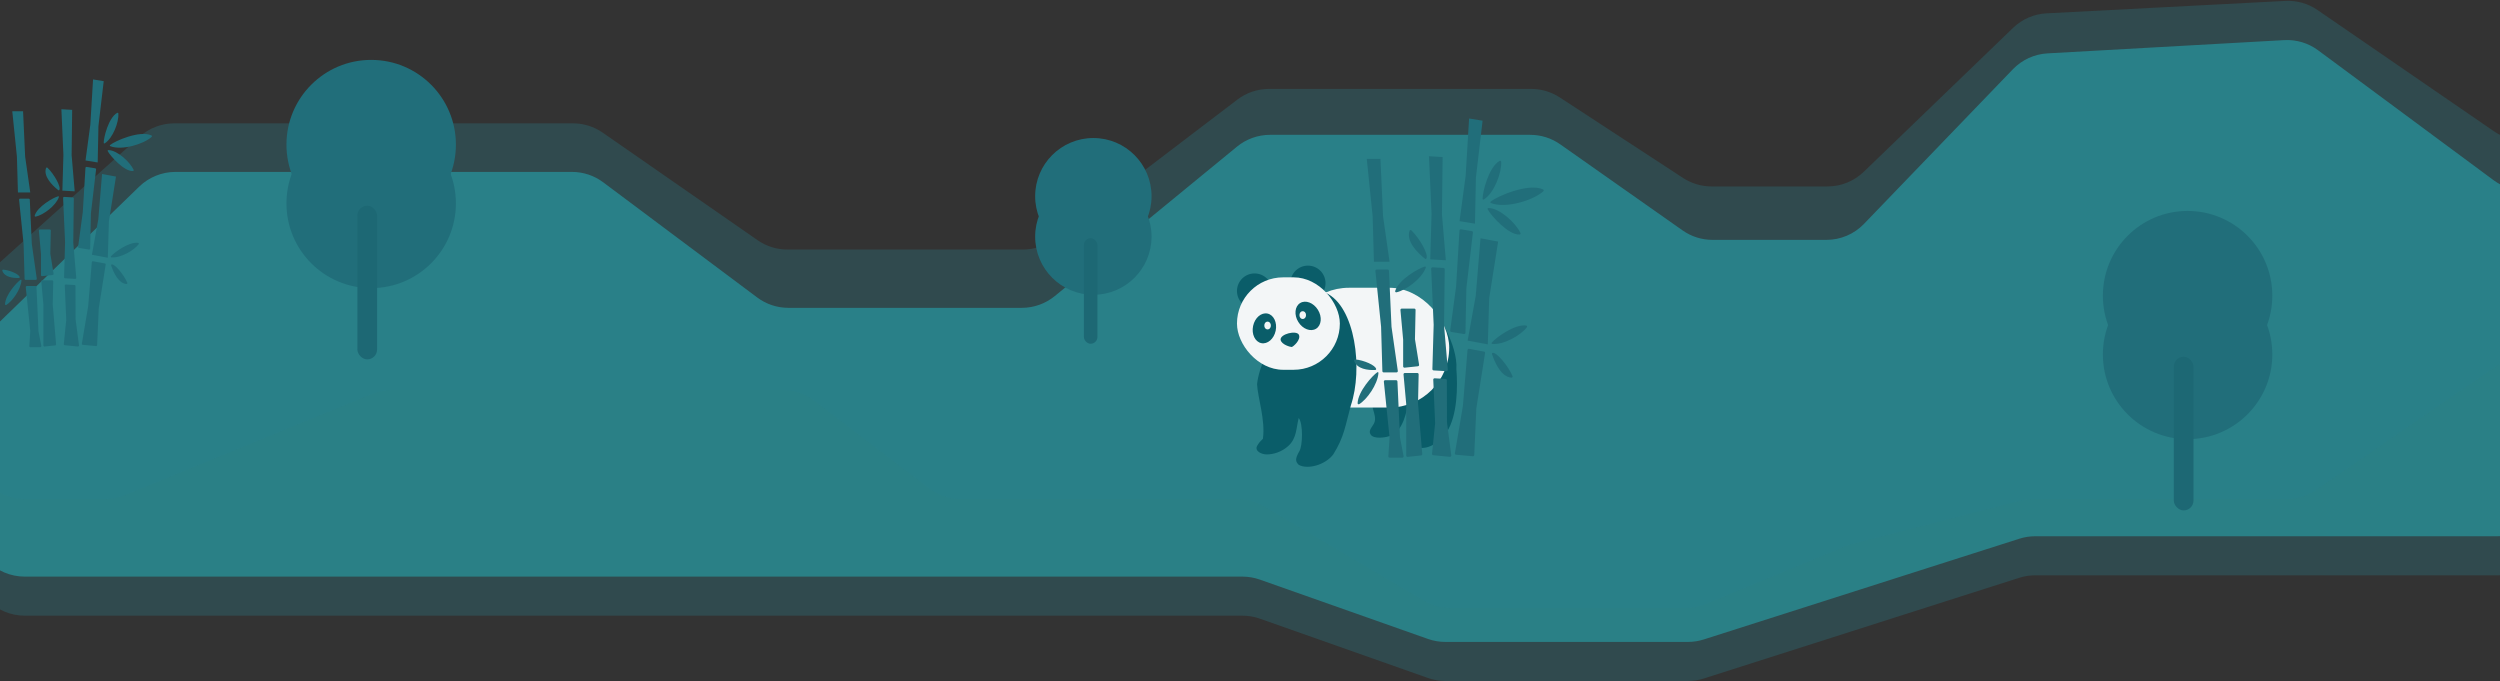 <svg width="1920" height="523" fill="none" xmlns="http://www.w3.org/2000/svg"><rect width="100%" height="100%" fill="#333333" stroke="none"/><path d="M106.95 173.296L-8.834 285.477C-16.61 293.011-21 303.376-21 314.204V432.84c0 22.091 17.909 40 40 40h935.221c4.536 0 9.039.771 13.316 2.281l129.153 45.597c4.28 1.51 8.78 2.282 13.31 2.282h186.33c4.13 0 8.23-.639 12.16-1.894l242.37-77.372c3.94-1.255 8.04-1.894 12.17-1.894H1919.32c14.07 0 27.1-7.392 34.32-19.467l33.69-56.309c3.71-6.206 5.67-13.303 5.67-20.534V216.259c0-22.091-17.91-40-40-40h-14.1c-8.57 0-16.92-2.752-23.81-7.851l-134.81-99.811c-7.5-5.556-16.71-8.311-26.04-7.789l-181.76 10.178c-10.08.564-19.57 4.919-26.58 12.191L1431.51 201.968c-7.54 7.83-17.94 12.254-28.81 12.254h-87.48c-8.24 0-16.28-2.545-23.02-7.286l-93.95-66.098c-6.73-4.742-14.77-7.286-23.01-7.286H975.378c-9.249 0-18.212 3.205-25.364 9.07L810.117 257.349c-7.151 5.865-16.115 9.071-25.364 9.071H605.477c-8.637 0-17.041-2.795-23.957-7.968l-118.277-88.461c-6.916-5.172-15.321-7.967-23.957-7.967H134.784c-10.39 0-20.372 4.042-27.834 11.272z" fill="#2A808D" fill-opacity=".3"/><path d="M106.95 143.296L-8.834 255.477C-16.61 263.011-21 273.376-21 284.204V402.84c0 22.091 17.909 40 40 40h935.221c4.536 0 9.039.771 13.316 2.281l129.153 45.597c4.28 1.51 8.78 2.282 13.31 2.282h186.33c4.13 0 8.23-.639 12.16-1.894l242.37-77.372c3.94-1.255 8.04-1.894 12.17-1.894h354.74c13.82 0 26.67-7.14 33.97-18.883l35.23-56.679c3.94-6.338 6.03-13.653 6.03-21.117V186.259c0-22.091-17.91-40-40-40h-14.1c-8.57 0-16.92-2.752-23.81-7.851l-134.81-99.811c-7.5-5.556-16.71-8.311-26.04-7.789l-181.76 10.178c-10.08.564-19.57 4.919-26.58 12.191L1431.51 171.968c-7.54 7.83-17.94 12.254-28.81 12.254h-87.48c-8.24 0-16.28-2.545-23.02-7.286l-93.95-66.098c-6.73-4.742-14.77-7.286-23.01-7.286H975.378c-9.249 0-18.212 3.205-25.364 9.07L810.117 227.349c-7.151 5.865-16.115 9.071-25.364 9.071H605.477c-8.637 0-17.041-2.795-23.957-7.968l-118.277-88.461c-6.916-5.172-15.321-7.967-23.957-7.967H134.784c-10.39 0-20.372 4.042-27.834 11.272z" fill="#2A8086"/><path d="M107.177 104.983L-7.751 208.365C-16.184 215.951-21 226.761-21 238.104v105.188c0 22.092 17.909 40 40 40h61.8c5.199 0 10.348-1.013 15.16-2.984l189.819-77.739c4.811-1.97 9.961-2.984 15.16-2.984h300.148c8.77 0 17.297 2.882 24.268 8.203l88.178 67.301c6.971 5.321 15.498 8.203 24.268 8.203h212.367c7.141 0 14.152 1.912 20.305 5.537l123.278 72.634c6.16 3.625 13.17 5.537 20.31 5.537h180.55c5.25 0 10.44-1.032 15.29-3.038l109.81-45.424 132.19-33.986c3.25-.836 6.6-1.26 9.96-1.26h194.39c8.09 0 15.99-2.453 22.65-7.036l136.56-93.866c6.67-4.583 14.57-7.036 22.66-7.036H1953c22.09 0 40-17.909 40-40v-87.415c0-22.092-17.91-40-40-40h-14.88c-8.09 0-15.99-2.454-22.66-7.037L1779.85 7.687c-7.25-4.985-15.94-7.439-24.73-6.982L1571.73 10.238c-9.63.5-18.75 4.46-25.69 11.15L1431.33 131.98c-7.46 7.188-17.41 11.204-27.76 11.204h-89.11c-7.77 0-15.37-2.263-21.87-6.512l-94.72-61.873c-6.51-4.249-14.11-6.511-21.88-6.511H974.569c-8.754 0-17.267 2.872-24.232 8.175L809.794 183.471c-6.965 5.303-15.478 8.175-24.232 8.175H604.699c-8.155 0-16.116-2.493-22.814-7.144l-119.007-82.636c-6.699-4.652-14.659-7.144-22.815-7.144H133.928c-9.878 0-19.407 3.655-26.751 10.261z" fill="#2A808D" fill-opacity=".3"/><path d="M17.722 85.471H9.433l3.552 34.732.789 27.629h9.473l-3.947-27.629-1.579-34.732zM22.098 152.568h-6.66c-.468 0-.833.404-.785.87l3.463 33.863.767 26.861c.012.427.362.767.789.767h7.795c.48 0 .849-.426.781-.901l-3.818-26.727-1.544-33.98c-.019-.421-.366-.753-.788-.753zM38.229 176.249h-7.597c-.464 0-.828.399-.786.861l1.637 17.968v16.21c0 .469.407.835.873.785l8.095-.865c.45-.048.768-.464.695-.911l-2.494-15.426c-.008-.048-.011-.095-.01-.143l.376-17.673c.009-.442-.347-.806-.789-.806zM27.229 219.665h-6.66c-.468 0-.833.404-.785.87l3.457 33.797c.004.044.005.088.002.131l-.731 11.33c-.029.455.332.84.788.84h7.674c.496 0 .869-.452.775-.939l-2.175-11.24c-.007-.037-.012-.076-.014-.114l-1.542-33.921c-.019-.422-.366-.754-.789-.754zM4.855 234.18c4.593-2.739 11.175-11.915 11.655-18.858.03-.435-.32-.707-.684-.468-2.865 1.879-11.715 11.653-11.951 18.748-.018.53.525.849.98.578zM1.791 207.966c1.69 4.898 8.225 5.71 12.777 5.51.294-.013.58-.199.565-.494-.118-2.312-7.67-5.51-12.632-5.906-.497-.04-.873.419-.71.89zM27.434 166.378c5.727-1.23 15.462-8.305 17.759-14.956.142-.412-.123-.782-.545-.673-3.521.908-15.982 7.932-17.988 14.809-.143.491.274.928.774.82zM106.489 187.537c-3.454 4.731-13.877 10.745-20.888 10.138-.434-.038-.664-.431-.393-.772 2.262-2.847 13.749-11.371 20.847-10.407.506.069.736.628.434 1.041zM116.463 105.145c-6.16 5.538-22.741 10.603-31.708 7.145-.407-.156-.543-.606-.214-.892 3.509-3.045 22.868-11.569 31.762-7.388.453.213.532.8.16 1.135zM90.925 87.262c.405 6.479-4.2 18.83-10.458 22.815-.368.234-.799.069-.811-.366-.108-3.896 3.686-19.328 10.289-22.998.437-.243.949.05.98.55zM102.619 130.392c-2.956-6.248-12.716-15.072-19.381-15.117-.436-.003-.716.377-.517.765 1.844 3.61 12.635 15.809 19.378 15.305.471-.035.723-.526.521-.953zM55.423 84.367l-8.275-.475 1.555 34.879-.796 27.628 9.457.543-2.356-27.809.416-34.766zM79.647 62.339L71.468 61l-2.107 34.85-3.685 27.393 9.348 1.531.569-27.903 4.054-34.531zM89.069 135.619l-10.688-1.996-2.88 34.82-4.917 27.207 12.214 2.282.845-27.968 5.425-34.345zM55.945 151.605l-6.649-.382c-.467-.027-.855.356-.834.823l1.516 34.006-.774 26.861c-.012.427.317.787.744.811l7.782.447c.48.028.872-.376.832-.854l-2.279-26.903.407-34.011c.005-.422-.323-.774-.744-.798zM73.124 129.262l-6.572-1.076c-.462-.076-.887.264-.915.731l-2.054 33.978-3.583 26.632c-.057.424.233.815.655.884l7.693 1.26c.474.078.907-.283.917-.763l.551-26.993 3.966-33.782c.049-.419-.24-.803-.656-.871zM80.542 202.332l-9.069-1.695c-.469-.087-.922.256-.961.73l-2.806 33.925-4.851 28.674c-.075.444.239.848.689.889l10.164.912c.459.042.868-.313.888-.769l1.254-28.185 5.309-33.611c.065-.412-.205-.794-.615-.87zM57.231 218.887l-6.661-.383c-.467-.027-.854.355-.834.822l1.137 26.331c.002.038.001.077-.003.115l-1.887 18.494c-.044.435.273.823.708.866l10.113.99c.505.049.925-.384.86-.888l-2.617-20.052-.071-25.509c-.001-.418-.327-.762-.744-.786zM35.35 129.094c-2.083 6.183 4.382 12.989 9.373 16.925.226.179.551.231.742.014 1.859-2.114-3.941-12.373-8.971-17.2-.373-.358-.978-.23-1.143.261zM97.134 218.119c-5.987-.417-9.905-8.51-11.794-14.311-.088-.271-.026-.595.244-.685 2.444-.82 9.535 7.871 12.206 14.025.209.481-.133 1.008-.656.971zM40.091 215.291h-7.597c-.464 0-.828.399-.786.861l1.637 17.967v31.241c0 .469.407.835.873.785l8.155-.871c.427-.046.739-.424.703-.852l-2.574-30.581.378-17.744c.009-.442-.347-.806-.789-.806z" fill="#216E7A"/><path d="M1118.51 283.5c1.24-18.343-15.09-45.506-20.5-46.5 0 0-30 46.5-44 74.5.44 4.344 2.26 6.642 2 11-.27 4.5-5.66 7.041-3.5 11 2.36 4.342 12.5 2 12.5 2 14-2.5 15-23 16.5-23.5 2.5 3.5 5.14 14.5 4 18.5-1 3.5-4.14 5.232-3 8.5 1.26 3.637 5 5 8.5 5 8.5.5 15.5-6 20-12 8.5-13 8.5-35.5 7.5-48.5z" fill="#0A5D69"/><rect x="990" y="221" width="123" height="92" rx="46" fill="#F3F6F7"/><path d="M1037.42 311.5c9.5-28 3.5-76-19-86.5-8.33.336-20.996 8-20.996 8s-28.975 34.921-32 62c.5 10.5 6.501 27.5 4.5 42-2.5 2.39-3 3-4.5 5.5-2 4 3.5 6.5 7.5 6.5 5 0 11.376-1.841 16.5-6.5 6.629-6.027 6-14 8-21.5 3.496 4.5 2.996 21.5.5 25.5-3.5 6-3 8-.5 10.5 6.996 3.833 20.496 0 26.496-8 8.5-13.5 9.22-22 13.5-37.5z" fill="#0A5D69"/><circle cx="963.5" cy="223.5" r="13.5" fill="#0A5D69"/><circle cx="1004.5" cy="217.5" r="13.5" fill="#0A5D69"/><rect x="950" y="213" width="79" height="71" rx="35.5" fill="#F3F6F7"/><ellipse cx="1004.63" cy="242.602" rx="8.859" ry="11.603" transform="rotate(-31.876 1004.63 242.602)" fill="#0A5D69"/><ellipse rx="8.859" ry="11.603" transform="matrix(-.979 -.205 -.205 .979 971.05 252.173)" fill="#0A5D69"/><path d="M983.5 261c.733 3.72 7.5 5.5 8.5 5.5.999 0 7.484-5.611 5.5-9.5-2-3.5-14.5-.5-14 4z" fill="#0A5D69"/><ellipse cx="973.5" cy="250" rx="2.5" ry="3" fill="#F3F6F7"/><ellipse cx="1000.5" cy="242" rx="2.5" ry="3" fill="#F3F6F7"/><path d="M1060.18 122h-10.5l4.5 44 1 35h12l-5-35-2-44zM1065.73 207h-8.44c-.59 0-1.05.512-.99 1.102l4.38 42.898.98 34.029c.01.541.45.971 1 .971h9.87c.61 0 1.08-.539.99-1.141L1068.68 251l-1.95-43.045c-.03-.534-.47-.955-1-.955zM1086.16 237h-9.62c-.59 0-1.05.505-1 1.091l2.08 22.761v20.535c0 .595.51 1.058 1.1.995l10.26-1.096c.57-.061.97-.588.88-1.154l-3.16-19.542c-.01-.06-.02-.12-.01-.181l.47-22.388c.01-.56-.44-1.021-1-1.021zM1072.23 292h-8.44c-.59 0-1.05.512-.99 1.102l4.37 42.815c.01.055.01.111.01.166l-.93 14.353c-.04.576.42 1.064 1 1.064h9.72c.63 0 1.1-.573.98-1.19l-2.75-14.238c-.01-.048-.02-.096-.02-.145l-1.95-42.972c-.03-.534-.47-.955-1-.955zM1043.88 310.387c5.82-3.469 14.16-15.093 14.77-23.889.04-.551-.41-.896-.87-.593-3.63 2.381-14.84 14.762-15.14 23.751-.02.671.67 1.075 1.24.731zM1040 277.18c2.14 6.205 10.42 7.233 16.19 6.979.37-.016.73-.252.71-.625-.15-2.93-9.71-6.981-16-7.482-.63-.051-1.1.531-.9 1.128zM1072.49 224.495c7.25-1.559 19.58-10.521 22.49-18.946.18-.522-.15-.991-.69-.853-4.46 1.15-20.24 10.049-22.78 18.76-.19.622.34 1.175.98 1.039zM1172.64 251.3c-4.38 5.993-17.58 13.612-26.47 12.842-.55-.047-.84-.545-.49-.977 2.86-3.607 17.41-14.406 26.41-13.184.64.087.93.796.55 1.319zM1185.27 146.924c-7.8 7.015-28.81 13.431-40.17 9.052-.51-.199-.69-.769-.27-1.131 4.45-3.858 28.97-14.656 40.24-9.359.57.27.67 1.014.2 1.438zM1152.92 124.27c.51 8.207-5.32 23.854-13.25 28.902-.47.297-1.01.088-1.03-.464-.13-4.936 4.67-24.485 13.04-29.135.55-.308 1.2.064 1.24.697zM1167.73 178.907c-3.74-7.915-16.11-19.093-24.55-19.15-.55-.004-.91.477-.66.969 2.34 4.574 16.01 20.027 24.55 19.388.6-.044.92-.666.66-1.207zM1107.94 120.602l-10.48-.602 1.97 44.186-1.01 34.999 11.98.689-2.98-35.23.52-44.042zM1138.63 92.697L1128.27 91l-2.67 44.149-4.67 34.702 11.84 1.939.73-35.348 5.13-43.745zM1150.57 185.529L1137.03 183l-3.65 44.111-6.23 34.466 15.48 2.891 1.07-35.43 6.87-43.509zM1108.61 205.78l-8.43-.484c-.59-.034-1.08.451-1.05 1.043l1.92 43.08-.98 34.028c-.02.541.4.996.94 1.027l9.86.566c.6.035 1.1-.476 1.05-1.082l-2.89-34.081.52-43.086c0-.535-.41-.98-.94-1.011zM1130.37 177.476l-8.33-1.364c-.58-.095-1.12.335-1.16.927l-2.6 43.043-4.54 33.739c-.07.536.3 1.032.83 1.12l9.75 1.596c.6.098 1.14-.358 1.16-.967l.69-34.195 5.03-42.796c.06-.531-.3-1.017-.83-1.103zM1139.77 270.042l-11.49-2.147c-.6-.111-1.17.324-1.22.924l-3.56 42.977-6.14 36.325c-.1.562.3 1.075.87 1.126l12.88 1.156c.58.052 1.1-.396 1.12-.975l1.59-35.705 6.72-42.579c.09-.522-.25-1.005-.77-1.102zM1110.23 291.014l-8.43-.485c-.59-.034-1.09.45-1.06 1.042l1.44 33.357v.144l-2.39 23.429c-.06.551.34 1.043.89 1.097l12.81 1.254c.64.063 1.18-.486 1.09-1.124l-3.31-25.403-.09-32.316c0-.529-.42-.965-.95-.995zM1082.52 177.262c-2.64 7.834 5.55 16.456 11.87 21.442.29.226.7.292.94.018 2.35-2.679-4.99-15.675-11.37-21.79-.47-.454-1.24-.291-1.44.33zM1160.78 290.041c-7.58-.528-12.54-10.781-14.94-18.129-.11-.343-.03-.754.31-.868 3.1-1.039 12.08 9.971 15.47 17.768.26.609-.17 1.276-.84 1.229zM1088.52 286.459h-9.62c-.59 0-1.05.505-1 1.09l2.08 22.762v39.576c0 .595.51 1.058 1.1.995l10.33-1.104c.54-.058.94-.537.89-1.078l-3.26-38.741.48-22.479c.01-.561-.44-1.021-1-1.021z" fill="#216E7A"/><circle cx="1680.07" cy="272.214" r="65.066" fill="#216E7A"/><circle cx="1680.07" cy="227.066" r="65.066" fill="#216E7A"/><rect x="1669.47" y="273.974" width="15.132" height="118.026" rx="7.566" fill="#1D6874"/><circle cx="285.066" cy="156.214" r="65.066" fill="#216E7A"/><circle cx="285.066" cy="111.066" r="65.066" fill="#216E7A"/><rect x="274.474" y="157.974" width="15.132" height="118.026" rx="7.566" fill="#1D6874"/><circle cx="839.697" cy="181.712" r="44.697" fill="#216E7A"/><circle cx="839.697" cy="150.697" r="44.697" fill="#216E7A"/><rect x="832.421" y="182.921" width="10.395" height="81.079" rx="5.197" fill="#1D6874"/></svg>
